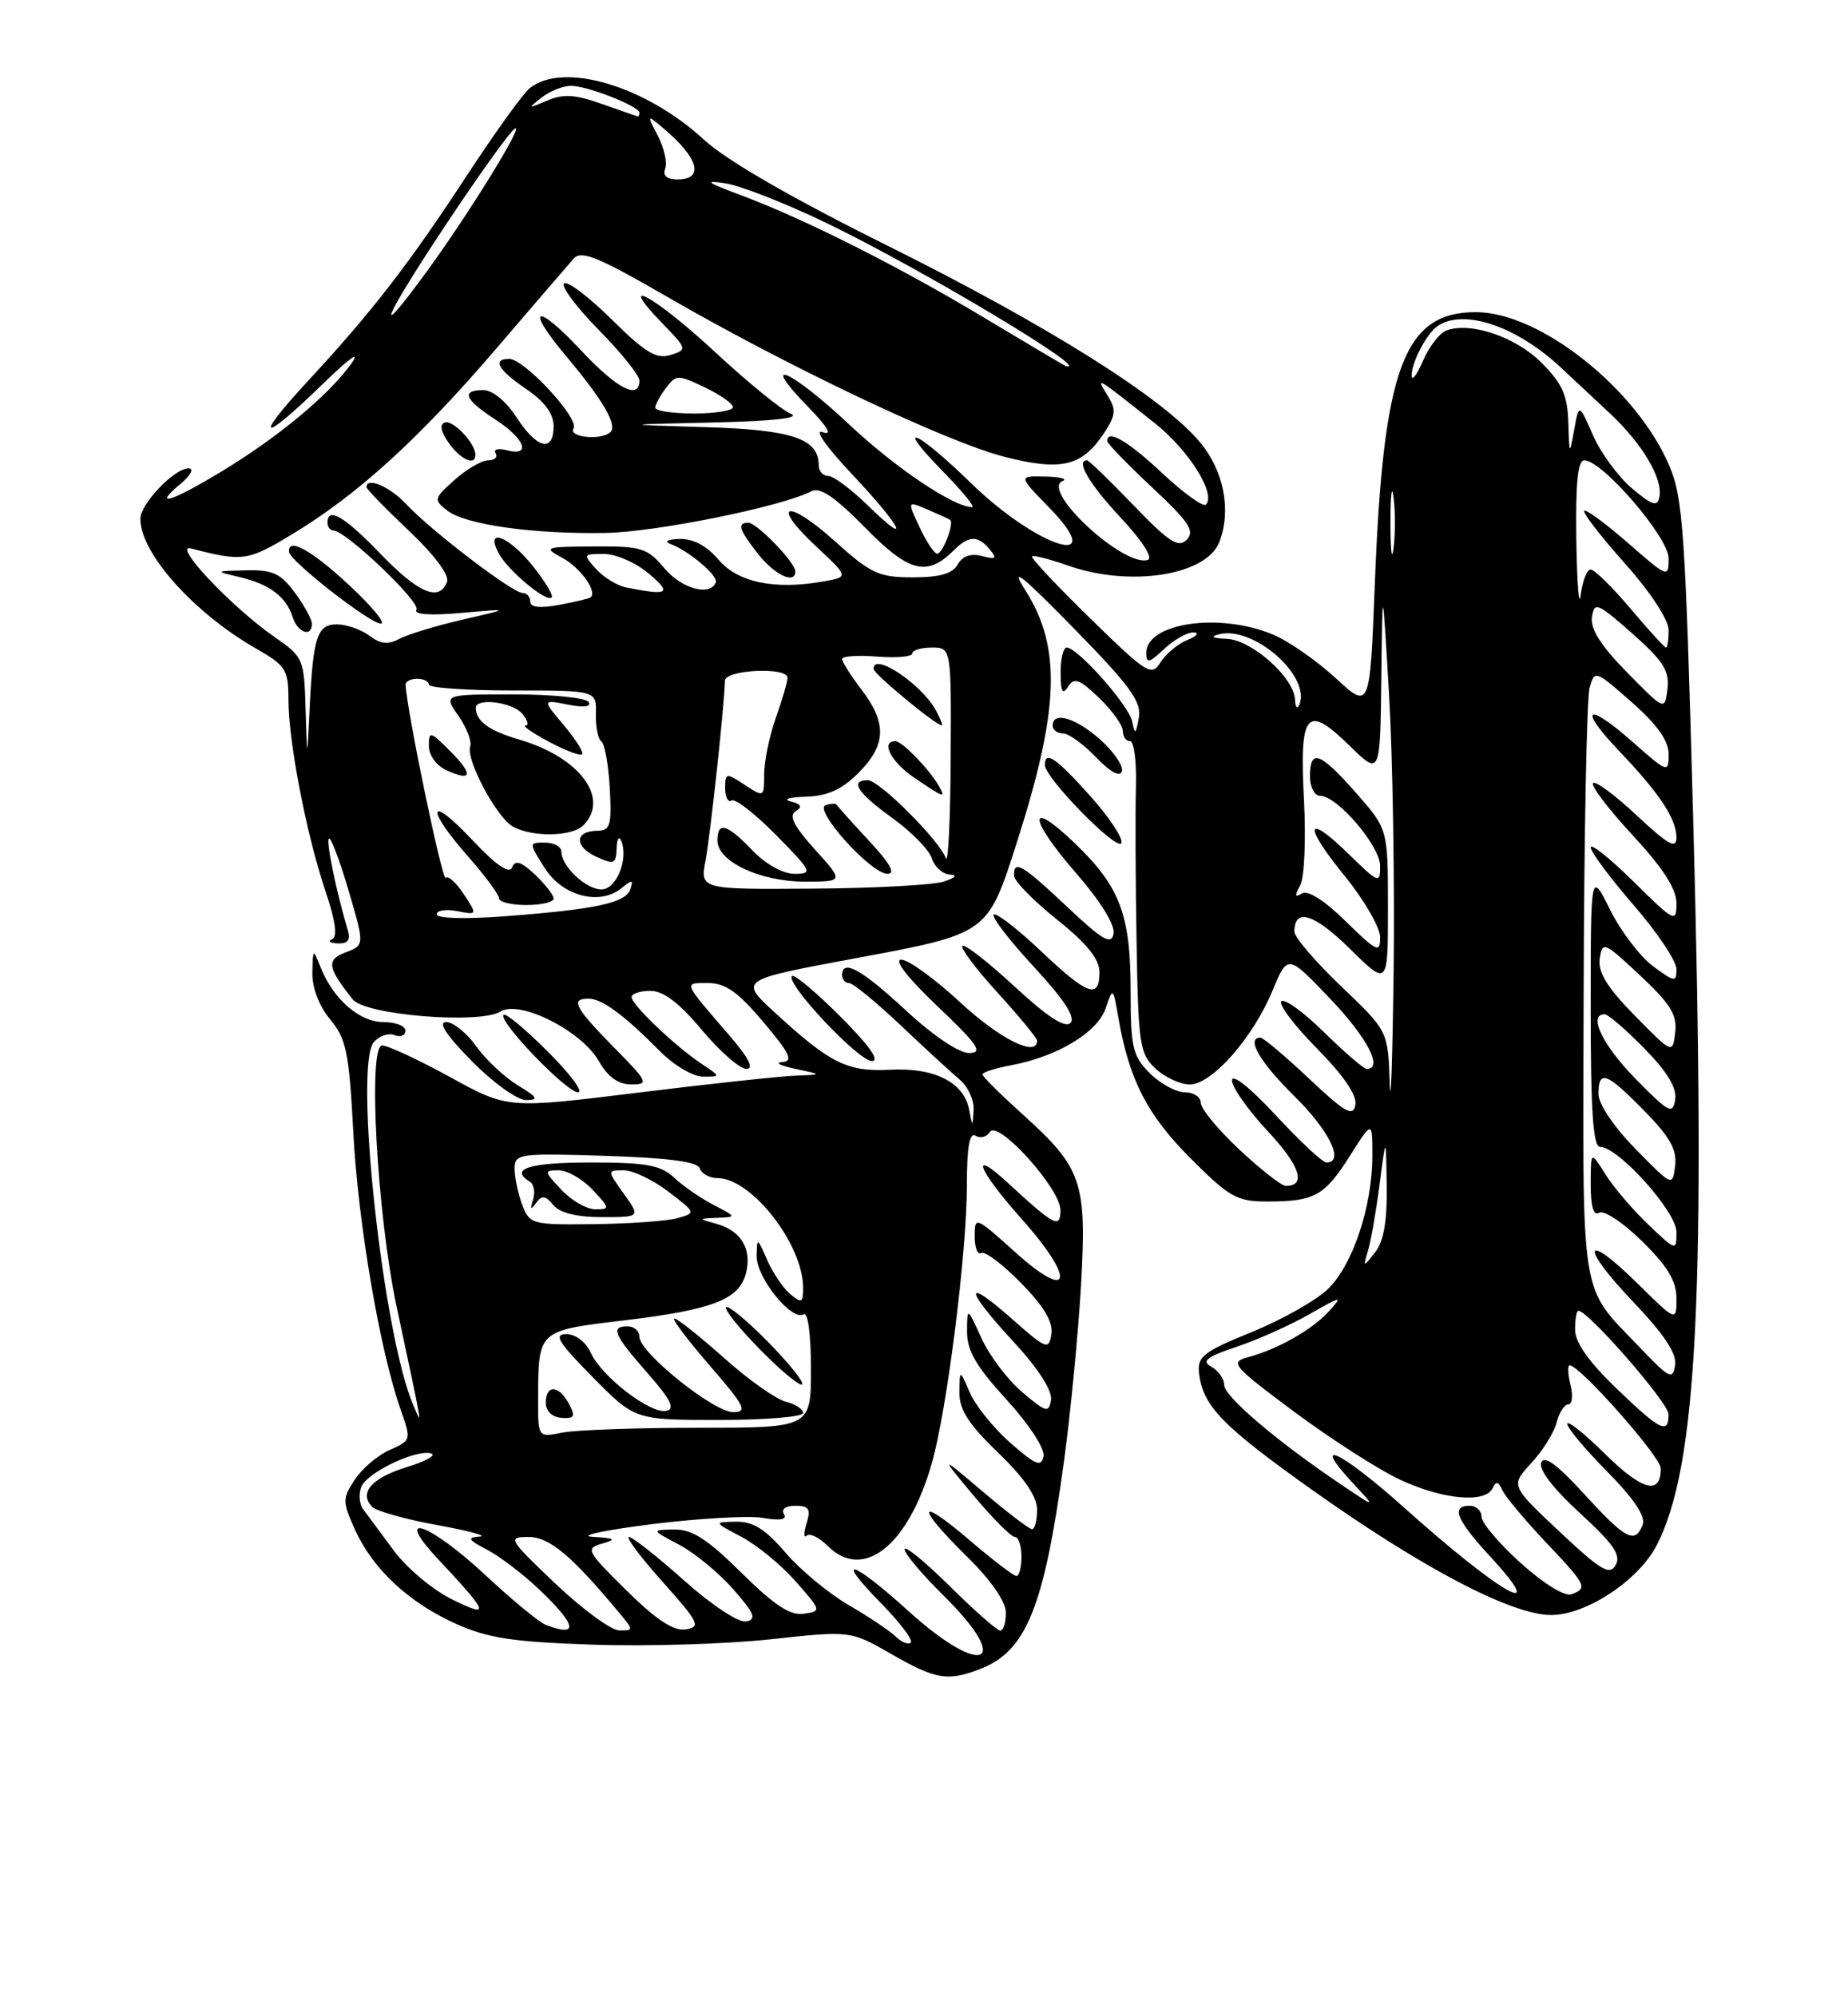 <?xml version="1.0" encoding="UTF-8" standalone="no"?>
<!DOCTYPE svg PUBLIC "-//W3C//DTD SVG 1.1//EN" "http://www.w3.org/Graphics/SVG/1.1/DTD/svg11.dtd" >
<svg xmlns="http://www.w3.org/2000/svg" xmlns:xlink="http://www.w3.org/1999/xlink" version="1.1" viewBox="0 0 237 256">
 <g >
 <path fill="currentColor"
d=" M 125.60 213.96 C 131.63 211.67 133.88 206.13 136.46 187.25 C 137.30 181.06 138.28 170.92 138.64 164.72 C 139.39 151.44 138.79 149.70 131.04 142.73 C 128.27 140.23 126.00 137.98 126.00 137.71 C 126.00 137.44 127.67 136.91 129.70 136.53 C 135.60 135.42 140.71 132.35 141.78 129.28 C 142.74 126.50 142.74 126.50 143.44 130.50 C 144.80 138.39 147.13 142.91 152.68 148.46 C 157.68 153.47 158.63 154.00 162.53 154.00 C 168.59 154.00 169.85 153.30 173.12 148.15 C 176.00 143.61 176.00 143.61 176.00 148.12 C 176.00 154.64 173.48 162.17 170.27 165.25 C 168.73 166.71 164.34 169.19 160.49 170.75 C 154.32 173.26 153.53 173.88 153.78 176.01 C 154.26 180.21 156.72 182.75 168.26 190.95 C 182.43 201.01 193.87 207.00 198.93 207.00 C 203.43 207.00 210.13 202.57 212.46 198.07 C 217.69 187.96 218.80 165.74 217.13 104.38 C 216.14 68.14 215.85 63.81 214.07 59.66 C 209.85 49.82 197.51 40.03 189.31 40.01 C 180.05 39.99 177.40 47.07 176.32 74.74 C 175.69 90.97 175.69 90.97 171.29 86.91 C 168.86 84.68 165.25 82.16 163.25 81.33 C 156.37 78.46 147.00 79.83 147.00 83.71 C 147.00 85.07 147.39 84.98 149.31 83.17 C 150.59 81.98 152.27 81.03 153.06 81.06 C 153.85 81.10 153.50 81.53 152.29 82.02 C 151.07 82.51 149.52 83.80 148.84 84.88 C 147.68 86.74 147.13 86.40 139.81 79.25 C 135.53 75.07 132.17 71.50 132.35 71.31 C 132.54 71.13 134.61 71.66 136.97 72.49 C 144.92 75.29 154.73 73.76 156.38 69.46 C 157.93 65.42 156.97 60.42 153.96 56.76 C 149.25 51.05 134.45 41.74 113.66 31.41 C 101.49 25.36 93.14 20.54 90.30 17.92 C 82.80 11.01 72.26 7.88 67.96 11.28 C 67.11 11.95 63.47 17.00 59.87 22.50 C 52.40 33.91 47.74 39.93 39.54 48.78 C 32.31 56.60 33.49 56.90 41.36 49.25 C 44.80 45.90 46.34 44.80 45.05 46.61 C 42.16 50.66 35.62 56.08 28.33 60.48 C 21.90 64.36 19.48 65.08 23.14 62.03 C 24.45 60.94 24.92 60.05 24.20 60.03 C 22.40 59.99 18.00 64.57 18.00 66.50 C 18.00 70.91 24.85 78.57 32.91 83.17 C 36.65 85.31 36.99 85.84 36.99 89.66 C 37.00 95.10 39.31 107.02 41.74 114.22 C 43.04 118.07 43.31 120.09 42.59 120.39 C 41.99 120.64 42.32 120.88 43.32 120.92 C 44.60 120.98 44.98 120.48 44.61 119.25 C 43.11 114.20 41.80 107.87 42.18 107.49 C 42.42 107.25 43.55 110.22 44.69 114.10 C 46.76 121.14 46.76 121.14 44.34 122.06 C 41.82 123.02 41.97 123.98 45.24 128.10 C 46.82 130.11 61.54 131.30 64.19 129.65 C 66.65 128.12 74.59 132.12 76.80 136.01 C 77.96 138.04 79.28 138.99 80.96 138.99 C 83.26 139.00 83.12 138.69 78.71 134.22 C 73.70 129.12 73.11 128.00 75.49 128.00 C 77.20 128.00 80.06 130.11 84.65 134.75 C 86.42 136.54 88.90 138.00 90.16 138.00 C 92.45 138.00 92.45 138.00 89.97 136.35 C 86.55 134.06 81.00 128.78 81.00 127.80 C 81.00 127.36 82.08 127.00 83.41 127.00 C 85.07 127.00 87.11 128.54 90.00 132.00 C 92.30 134.75 94.87 137.00 95.71 137.00 C 96.74 137.00 96.04 135.62 93.57 132.75 C 87.51 125.73 87.62 126.00 90.80 126.00 C 93.03 126.00 94.64 127.13 97.90 131.00 C 101.32 135.05 101.78 136.03 100.31 136.13 C 99.31 136.20 100.08 136.59 102.00 137.00 C 105.50 137.74 105.50 137.74 102.00 137.87 C 100.08 137.94 90.99 138.92 81.80 140.05 C 65.10 142.11 65.10 142.11 57.72 138.05 C 53.65 135.82 49.74 134.00 49.01 134.00 C 47.15 134.00 48.35 155.67 50.87 167.50 C 54.35 183.81 54.17 182.79 53.03 180.17 C 49.15 171.32 45.36 136.68 47.93 133.59 C 48.60 132.78 49.79 132.37 50.57 132.67 C 51.36 132.97 52.00 132.72 52.00 132.11 C 52.00 131.50 50.73 131.00 49.17 131.00 C 46.11 131.00 42.75 128.07 41.12 124.00 C 40.14 121.54 40.13 121.55 40.06 124.67 C 40.02 126.61 40.92 128.95 42.35 130.67 C 44.42 133.16 44.77 134.89 45.31 145.13 C 45.91 156.72 48.71 173.08 51.37 180.64 C 52.76 184.58 52.75 184.62 49.97 185.85 C 48.43 186.53 46.41 188.25 45.49 189.66 C 43.91 192.07 43.91 192.47 45.51 196.03 C 47.80 201.11 52.42 205.41 58.50 208.14 C 62.58 209.97 65.81 210.46 76.06 210.80 C 82.97 211.04 93.23 210.72 98.85 210.11 C 109.07 209.00 109.07 209.00 114.29 211.99 C 119.98 215.26 121.50 215.52 125.60 213.96 Z  M 66.39 139.10 C 64.68 138.05 62.28 135.80 61.07 134.10 C 59.86 132.39 58.12 131.00 57.22 131.00 C 56.13 131.00 57.24 132.69 60.50 136.00 C 63.22 138.76 66.34 141.00 67.46 141.00 C 69.14 140.99 68.95 140.65 66.39 139.10 Z  M 70.27 134.80 C 67.41 131.94 64.86 129.81 64.59 130.08 C 63.83 130.84 72.64 140.00 74.13 140.00 C 74.87 140.00 73.14 137.66 70.27 134.80 Z  M 116.50 206.49 C 109.25 199.92 106.85 199.23 112.98 205.48 C 115.40 207.94 117.12 210.21 116.81 210.53 C 116.49 210.84 115.62 210.50 114.87 209.76 C 114.12 209.03 111.40 207.21 108.83 205.72 C 106.27 204.23 102.62 201.21 100.74 199.01 C 98.16 196.00 96.59 195.01 94.40 195.04 C 91.50 195.09 91.50 195.09 95.10 196.99 C 97.08 198.04 100.21 200.60 102.05 202.70 C 105.36 206.46 105.37 206.50 103.06 206.84 C 101.33 207.09 99.28 205.73 95.09 201.59 C 90.72 197.27 88.77 196.01 86.47 196.04 C 83.50 196.09 83.50 196.09 87.10 197.99 C 89.08 199.04 92.20 201.60 94.04 203.70 C 96.78 206.82 97.07 207.55 95.68 207.82 C 94.72 208.01 91.29 205.74 87.74 202.58 C 84.31 199.52 81.13 197.01 80.67 197.00 C 80.21 197.00 82.15 199.59 84.98 202.75 C 89.66 208.00 89.92 208.53 87.93 208.84 C 86.37 209.08 84.18 207.63 80.33 203.84 C 75.21 198.78 75.05 198.47 77.21 197.85 C 79.12 197.31 78.92 197.16 76.00 196.98 C 74.08 196.86 77.45 196.13 83.50 195.37 C 89.55 194.61 96.01 194.24 97.85 194.55 C 100.08 194.94 100.98 194.77 100.54 194.06 C 100.15 193.44 100.76 193.00 102.01 193.00 C 103.75 193.00 104.01 193.41 103.44 195.25 C 103.06 196.49 103.07 197.20 103.46 196.83 C 103.85 196.47 105.06 197.06 106.14 198.14 C 110.70 202.70 116.48 198.13 119.50 187.56 C 121.45 180.75 124.00 160.54 124.00 151.89 C 124.00 147.00 124.34 145.09 125.11 145.57 C 125.72 145.95 126.55 145.73 126.95 145.09 C 127.96 143.45 136.00 152.35 136.00 155.10 C 136.00 157.53 135.25 157.14 129.25 151.61 C 124.26 147.00 125.39 149.92 131.07 156.29 C 137.97 164.03 137.40 166.97 130.25 160.54 C 125.09 155.90 125.00 155.86 125.00 158.47 C 125.00 159.92 125.38 160.89 125.83 160.60 C 126.29 160.32 128.58 162.04 130.92 164.42 C 133.87 167.43 135.07 169.43 134.84 170.98 C 134.52 173.08 134.22 172.97 129.75 169.02 C 123.52 163.53 123.68 165.16 130.04 172.04 C 133.12 175.37 134.96 178.23 134.79 179.40 C 134.53 181.14 134.19 181.05 131.11 178.45 C 129.24 176.87 126.89 173.76 125.88 171.54 C 124.04 167.50 124.04 167.50 124.02 170.67 C 124.01 173.10 125.18 175.13 129.08 179.39 C 131.98 182.57 134.02 185.68 133.83 186.66 C 133.55 188.08 132.82 187.78 129.60 184.96 C 127.46 183.08 125.12 180.18 124.39 178.52 C 123.08 175.50 123.08 175.50 123.04 178.43 C 123.01 180.67 124.19 182.51 128.00 186.19 C 131.38 189.44 133.00 191.82 133.00 193.50 C 133.00 194.88 132.71 196.00 132.36 196.00 C 132.00 196.00 129.20 193.86 126.12 191.25 C 120.52 186.50 120.52 186.50 124.91 191.75 C 127.33 194.64 129.69 197.00 130.16 197.00 C 130.62 197.00 131.00 198.12 131.00 199.50 C 131.00 200.88 130.71 202.00 130.36 202.00 C 130.00 202.00 127.30 199.94 124.36 197.42 C 117.60 191.65 117.38 192.98 124.00 199.50 C 127.11 202.56 129.00 205.29 129.00 206.71 C 129.00 207.97 128.68 209.00 128.28 209.00 C 127.88 209.00 124.96 206.43 121.78 203.28 C 118.60 200.14 116.00 198.02 116.00 198.57 C 116.00 199.12 118.25 201.79 121.00 204.50 C 130.01 213.38 126.04 215.13 116.50 206.49 Z  M 70.00 208.27 C 69.17 207.96 65.67 205.07 62.21 201.85 C 55.05 195.18 50.31 193.55 56.10 199.75 C 62.75 206.85 62.95 207.44 57.94 204.98 C 55.50 203.78 52.15 200.97 50.50 198.74 C 48.85 196.50 47.09 194.14 46.59 193.47 C 46.09 192.81 45.97 191.52 46.33 190.59 C 47.04 188.73 53.52 185.66 55.34 186.31 C 55.98 186.53 54.54 187.32 52.15 188.05 C 47.66 189.42 45.97 191.37 47.74 193.14 C 48.30 193.70 52.07 194.75 56.12 195.48 C 60.18 196.22 62.60 196.88 61.50 196.95 C 59.85 197.06 60.03 197.36 62.50 198.65 C 64.15 199.52 67.19 201.84 69.25 203.82 C 73.98 208.34 74.24 209.88 70.00 208.27 Z  M 71.22 202.97 C 65.19 197.24 65.06 197.00 67.77 197.00 C 70.47 197.00 73.28 199.35 79.44 206.75 C 81.27 208.95 81.27 209.00 79.40 208.97 C 78.36 208.95 74.68 206.25 71.22 202.97 Z  M 195.05 200.36 C 192.27 197.86 190.00 195.18 190.00 194.41 C 190.00 193.63 189.32 193.00 188.50 193.00 C 186.04 193.00 186.76 194.79 191.13 199.52 C 198.96 208.02 192.41 204.28 180.00 193.17 C 171.92 185.95 167.89 184.06 173.57 190.17 C 176.50 193.31 176.50 193.31 171.97 190.26 C 163.76 184.73 157.00 178.98 157.00 177.53 C 157.00 176.74 156.26 175.68 155.35 175.18 C 154.04 174.45 154.71 173.92 158.60 172.62 C 161.30 171.72 165.51 169.83 167.96 168.43 C 172.07 166.08 172.27 166.05 170.46 168.04 C 168.30 170.43 163.88 172.94 160.01 173.97 C 157.68 174.60 158.09 175.08 166.00 180.97 C 170.68 184.44 176.75 188.34 179.50 189.63 C 184.96 192.20 190.50 192.72 191.42 190.75 C 191.86 189.81 192.16 189.87 192.66 190.98 C 193.02 191.79 195.50 194.76 198.16 197.58 C 203.49 203.21 203.65 203.54 201.55 204.34 C 200.70 204.67 198.02 203.03 195.05 200.36 Z  M 200.01 196.32 C 193.72 190.41 193.72 190.41 196.38 187.53 C 197.85 185.95 199.31 183.61 199.63 182.33 C 199.95 181.05 200.63 180.00 201.13 180.00 C 201.63 180.00 201.76 178.88 201.41 177.50 C 201.07 176.12 201.02 175.00 201.31 175.00 C 202.62 175.00 212.96 186.69 212.98 188.19 C 213.02 191.68 210.66 191.09 205.90 186.41 C 203.21 183.75 201.00 181.99 201.00 182.51 C 201.00 183.02 203.31 185.78 206.14 188.64 C 209.55 192.09 211.07 194.37 210.67 195.42 C 209.70 197.95 208.50 197.33 203.20 191.53 C 199.70 187.70 198.03 186.48 197.65 187.47 C 197.31 188.34 199.23 190.84 202.61 193.93 C 206.91 197.86 207.92 199.32 207.21 200.59 C 206.44 201.97 205.32 201.31 200.01 196.32 Z  M 69.01 179.38 C 69.04 170.46 68.93 170.57 79.93 169.25 C 91.42 167.88 94.82 166.57 95.67 163.17 C 96.45 160.09 95.05 157.75 91.91 156.87 C 89.50 156.20 89.50 156.20 92.00 156.09 C 94.48 155.99 94.47 155.97 91.50 154.43 C 89.85 153.57 87.57 152.00 86.44 150.93 C 84.72 149.33 82.89 149.00 75.69 149.00 C 67.85 149.00 65.28 149.82 67.96 151.47 C 68.48 151.80 68.66 152.84 68.36 153.78 C 67.96 155.04 68.06 155.15 68.74 154.20 C 69.49 153.16 69.93 153.21 70.96 154.45 C 71.80 155.47 73.95 156.00 77.19 156.00 C 82.14 156.00 82.14 156.00 80.00 153.00 C 77.86 150.00 77.86 150.00 80.00 150.00 C 81.17 150.00 83.74 151.23 85.71 152.73 C 89.26 155.44 89.27 155.46 86.90 156.13 C 85.58 156.50 80.78 156.85 76.23 156.90 C 68.22 157.00 67.92 156.92 66.98 154.43 C 66.44 153.02 66.00 150.95 66.00 149.83 C 66.00 147.87 66.46 147.80 77.67 148.15 C 85.78 148.41 89.47 148.90 89.75 149.76 C 89.98 150.44 90.99 151.00 92.01 151.00 C 96.37 151.00 103.00 159.49 103.00 165.09 C 103.00 166.98 102.80 167.08 101.35 165.87 C 100.44 165.12 99.11 163.15 98.39 161.50 C 97.11 158.58 97.08 158.57 97.04 161.01 C 97.00 163.76 101.55 169.39 103.06 168.46 C 103.61 168.12 104.00 170.98 104.00 175.44 C 104.00 183.00 104.00 183.00 89.62 183.00 C 81.72 183.00 73.84 183.28 72.12 183.62 C 69.00 184.25 69.00 184.25 69.01 179.38 Z  M 72.97 179.94 C 71.67 177.51 70.00 177.42 70.00 179.79 C 70.00 180.86 70.80 181.63 72.00 181.73 C 73.68 181.85 73.84 181.57 72.97 179.94 Z  M 103.00 181.11 C 103.00 180.62 101.99 179.96 100.75 179.65 C 99.51 179.34 95.95 176.82 92.84 174.04 C 89.73 171.27 86.87 169.00 86.49 169.00 C 86.11 169.00 88.14 171.70 91.00 175.00 C 95.53 180.23 95.92 181.00 94.03 181.00 C 91.53 181.00 82.00 173.35 82.00 171.34 C 82.00 170.60 81.33 170.00 80.50 170.00 C 78.25 170.00 78.70 171.06 83.05 176.00 C 86.02 179.38 86.62 180.58 85.46 180.83 C 83.43 181.27 77.17 176.46 75.77 173.40 C 75.13 172.00 73.82 171.00 72.62 171.00 C 70.96 171.00 71.60 172.05 76.00 176.50 C 81.43 182.00 81.43 182.00 92.22 182.00 C 98.15 182.00 103.00 181.60 103.00 181.11 Z  M 98.50 172.00 C 95.82 169.28 93.40 167.27 93.12 167.55 C 92.85 167.82 94.82 170.28 97.50 173.00 C 100.18 175.72 102.60 177.73 102.88 177.45 C 103.15 177.18 101.18 174.72 98.50 172.00 Z  M 207.25 177.91 C 203.74 174.53 202.00 172.05 202.00 170.43 C 202.00 169.09 202.19 168.00 202.42 168.00 C 203.68 168.00 213.96 179.78 213.98 181.25 C 214.01 183.92 212.95 183.39 207.25 177.91 Z  M 210.40 172.81 C 202.47 164.49 202.99 167.73 203.10 127.03 C 203.15 106.94 203.50 89.45 203.86 88.16 C 204.50 85.86 204.59 85.88 209.26 90.00 C 212.54 92.88 214.00 94.94 214.00 96.67 C 214.00 99.11 213.88 99.07 209.35 95.07 C 203.45 89.88 202.33 90.68 207.66 96.27 C 212.83 101.68 215.00 104.96 215.00 107.36 C 215.00 108.87 213.94 108.28 209.93 104.54 C 207.15 101.93 204.61 100.05 204.30 100.37 C 203.98 100.68 206.26 103.68 209.36 107.03 C 213.27 111.25 215.00 113.93 215.00 115.77 C 215.00 118.32 214.76 118.19 209.50 113.00 C 206.47 110.01 204.00 108.04 204.00 108.61 C 204.00 109.18 206.47 112.51 209.50 116.00 C 212.53 119.49 215.00 123.19 215.00 124.21 C 215.00 125.93 214.79 125.90 211.99 123.84 C 210.34 122.61 207.86 119.36 206.49 116.61 C 204.00 111.61 204.00 111.61 204.00 129.30 C 204.00 142.50 204.31 147.00 205.21 147.00 C 207.54 147.00 215.00 155.31 215.00 157.90 C 215.00 160.38 214.98 160.37 211.38 156.95 C 209.39 155.05 206.91 152.15 205.88 150.50 C 204.01 147.50 204.01 147.50 204.00 151.81 C 204.00 154.67 204.37 155.89 205.09 155.44 C 205.69 155.07 208.17 156.71 210.59 159.09 C 213.86 162.30 215.00 164.19 215.00 166.42 C 215.00 169.42 215.00 169.42 210.02 164.52 C 203.03 157.63 202.55 159.63 209.46 166.87 C 213.43 171.04 215.06 173.49 214.83 174.98 C 214.53 176.90 214.09 176.68 210.40 172.81 Z  M 175.45 160.28 C 175.82 159.06 176.48 155.24 176.93 151.78 C 177.75 145.50 177.75 145.50 177.84 152.00 C 177.91 156.51 177.46 159.11 176.36 160.50 C 174.82 162.47 174.80 162.47 175.45 160.28 Z  M 72.00 152.50 C 69.76 150.12 69.74 150.00 71.65 150.00 C 72.75 150.00 74.71 151.12 76.00 152.50 C 78.24 154.88 78.26 155.00 76.35 155.00 C 75.25 155.00 73.29 153.88 72.00 152.50 Z  M 158.96 147.36 C 156.23 144.81 154.00 142.11 154.00 141.36 C 154.00 140.61 153.08 140.00 151.95 140.00 C 150.83 140.00 148.80 138.90 147.45 137.55 C 145.25 135.34 145.00 134.26 145.00 127.01 C 145.00 117.26 143.64 113.65 137.87 108.11 C 131.73 102.21 131.83 104.81 138.01 111.92 C 141.15 115.53 143.03 118.57 142.81 119.68 C 142.52 121.16 141.42 120.53 136.88 116.25 C 131.10 110.80 129.97 110.14 130.05 112.25 C 130.07 112.94 132.55 115.46 135.55 117.86 C 139.41 120.95 141.00 122.92 141.00 124.61 C 141.00 128.13 139.49 127.58 133.43 121.84 C 130.43 119.01 127.73 116.93 127.44 117.23 C 127.14 117.53 129.46 120.54 132.60 123.93 C 136.48 128.13 137.98 130.42 137.28 131.12 C 136.59 131.81 134.29 130.31 130.10 126.43 C 126.71 123.30 123.71 120.96 123.43 121.24 C 123.15 121.52 125.19 124.23 127.96 127.26 C 130.73 130.30 133.00 133.05 133.00 133.39 C 133.00 135.56 128.23 133.18 123.17 128.50 C 119.91 125.47 116.49 123.00 115.59 123.00 C 114.58 123.00 116.38 125.31 120.22 128.97 C 125.42 133.90 126.12 134.94 124.31 134.97 C 123.00 134.99 119.70 132.77 116.17 129.50 C 110.47 124.22 108.00 122.86 108.00 125.00 C 108.00 125.55 108.40 126.00 108.89 126.00 C 109.38 126.00 112.35 128.43 115.49 131.40 C 118.63 134.37 122.05 137.52 123.10 138.40 C 124.14 139.28 124.94 141.01 124.86 142.25 C 124.73 144.50 124.73 144.50 124.29 142.23 C 123.62 138.72 119.84 136.81 114.17 137.11 C 108.65 137.40 106.46 136.31 99.25 129.67 C 94.84 125.59 94.84 125.59 109.63 122.84 C 126.74 119.66 126.64 119.74 130.40 108.00 C 135.87 90.94 136.15 82.97 131.51 75.68 C 129.47 72.47 130.91 73.59 137.68 80.50 C 144.96 87.93 146.42 89.94 146.05 92.00 C 145.66 94.14 145.54 94.22 145.21 92.50 C 144.80 90.44 138.22 83.00 136.80 83.00 C 136.36 83.00 136.01 84.46 136.02 86.25 C 136.03 88.66 136.27 89.12 136.97 88.02 C 137.75 86.78 138.41 87.02 140.95 89.45 C 142.63 91.06 144.00 92.96 144.00 93.69 C 144.00 94.41 144.42 95.00 144.92 95.00 C 145.43 95.00 145.77 97.59 145.68 100.75 C 145.59 103.91 145.62 112.89 145.76 120.71 C 145.98 133.88 146.16 135.07 148.19 136.96 C 149.39 138.08 151.37 139.00 152.58 139.00 C 155.42 139.00 160.68 133.04 163.20 126.96 C 165.14 122.30 165.14 122.30 170.57 127.99 C 175.35 132.99 177.44 137.00 175.28 137.00 C 174.89 137.00 172.43 134.89 169.81 132.31 C 167.19 129.73 164.72 127.94 164.33 128.34 C 163.94 128.73 166.00 131.46 168.91 134.40 C 172.35 137.89 174.06 140.41 173.82 141.63 C 173.51 143.18 172.51 142.61 167.88 138.25 C 164.81 135.36 162.01 133.00 161.65 133.00 C 159.75 133.00 161.56 136.13 166.00 140.50 C 170.50 144.93 172.47 149.00 170.11 149.00 C 169.62 149.00 166.69 146.27 163.61 142.94 C 160.32 139.40 158.00 137.55 158.00 138.49 C 158.00 139.37 160.07 142.29 162.59 144.99 C 166.73 149.42 167.58 152.00 164.90 152.00 C 164.36 152.00 161.68 149.91 158.96 147.36 Z  M 107.78 130.30 C 104.64 127.16 101.85 124.82 101.57 125.10 C 100.68 125.99 110.09 136.00 111.82 136.00 C 112.89 136.00 111.47 133.99 107.78 130.30 Z  M 139.85 102.06 C 135.45 97.14 134.00 96.15 134.00 98.04 C 134.00 99.72 143.40 109.29 143.82 108.04 C 144.03 107.42 142.24 104.73 139.85 102.06 Z  M 141.13 94.82 C 137.97 92.00 135.00 91.12 135.00 93.00 C 135.00 93.55 135.59 94.00 136.31 94.00 C 137.04 94.00 138.94 95.37 140.55 97.05 C 142.36 98.95 143.62 99.63 143.88 98.87 C 144.10 98.20 142.86 96.37 141.13 94.82 Z  M 209.75 147.27 C 206.97 144.43 205.00 141.51 205.00 140.22 C 205.00 137.05 206.02 137.43 210.87 142.37 C 214.16 145.72 215.08 147.36 214.83 149.42 C 214.50 152.10 214.49 152.09 209.75 147.27 Z  M 178.23 138.82 C 178.00 132.14 178.00 132.14 172.00 126.42 C 168.70 123.27 166.00 120.12 166.00 119.41 C 166.00 116.32 168.54 117.10 173.10 121.59 C 178.00 126.42 178.00 126.42 178.00 116.35 C 178.00 106.28 178.00 106.28 173.92 101.64 C 169.28 96.38 168.00 95.91 168.00 99.50 C 168.00 100.89 168.58 102.00 169.30 102.00 C 171.50 102.00 177.00 108.43 177.00 111.00 C 177.00 113.29 176.81 113.22 173.02 109.52 C 167.40 104.03 167.07 105.68 172.47 112.30 C 174.96 115.36 177.00 118.89 177.00 120.14 C 177.00 122.20 176.58 122.00 172.59 118.09 C 169.86 115.41 167.72 114.05 166.97 114.52 C 166.06 115.08 166.00 114.82 166.73 113.52 C 167.28 112.54 167.50 107.71 167.23 102.52 C 166.64 91.23 167.54 90.17 173.09 95.59 C 177.00 99.41 177.00 99.41 177.15 86.95 C 177.29 74.50 177.29 74.50 178.14 89.00 C 178.61 96.97 178.87 112.95 178.73 124.50 C 178.58 136.05 178.35 142.49 178.23 138.82 Z  M 209.75 138.27 C 205.51 133.95 203.62 130.00 205.79 130.00 C 206.23 130.00 208.52 131.97 210.88 134.38 C 213.82 137.37 215.07 139.44 214.84 140.93 C 214.53 142.89 214.03 142.63 209.75 138.27 Z  M 209.66 130.18 C 206.11 126.56 204.92 124.63 205.16 122.88 C 205.49 120.60 205.70 120.69 210.34 125.03 C 214.24 128.68 215.11 130.09 214.84 132.33 C 214.50 135.10 214.50 135.10 209.66 130.18 Z  M 56.00 117.19 C 56.00 116.69 57.18 116.50 58.61 116.78 C 61.23 117.28 61.23 117.28 59.48 114.61 C 58.52 113.14 57.47 112.19 57.16 112.51 C 56.71 112.96 52.12 90.83 52.02 87.75 C 52.01 87.34 52.67 87.00 53.50 87.00 C 54.33 87.00 55.00 87.34 55.00 87.75 C 55.00 88.16 59.84 88.50 65.75 88.50 C 76.50 88.50 76.50 88.50 76.42 91.50 C 76.38 93.15 76.69 94.74 77.12 95.03 C 77.55 95.32 78.03 98.01 78.20 101.00 C 78.46 105.80 78.27 106.46 76.59 106.48 C 73.69 106.51 73.62 108.51 76.47 109.81 C 78.76 110.85 79.01 110.74 79.08 108.73 C 79.12 107.50 79.39 107.08 79.68 107.79 C 80.62 110.15 79.04 114.00 77.14 114.00 C 75.14 114.00 72.00 111.04 72.00 109.17 C 72.00 108.53 71.06 108.00 69.90 108.00 C 67.80 108.00 67.80 108.00 69.85 111.25 C 72.14 114.88 76.94 116.12 79.73 113.82 C 81.07 112.71 81.25 112.74 80.84 113.97 C 80.26 115.73 76.46 116.55 64.75 117.44 C 59.65 117.83 56.00 117.72 56.00 117.19 Z  M 71.00 115.17 C 71.00 114.72 69.92 113.34 68.61 112.10 C 66.82 110.42 66.08 110.19 65.67 111.18 C 65.30 112.06 63.62 110.90 60.56 107.65 C 54.95 101.69 54.47 103.46 60.00 109.74 C 62.20 112.24 64.00 114.67 64.00 115.14 C 64.00 115.61 65.58 116.00 67.50 116.00 C 69.42 116.00 71.00 115.63 71.00 115.17 Z  M 74.80 105.80 C 78.27 102.33 74.35 97.06 66.61 94.80 C 62.72 93.66 61.05 92.45 61.02 90.75 C 60.99 89.38 65.73 89.98 67.00 91.50 C 67.68 92.33 67.86 93.00 67.39 93.00 C 66.92 93.00 68.26 93.93 70.37 95.06 C 72.49 96.19 74.41 96.92 74.65 96.68 C 74.89 96.45 73.83 94.77 72.31 92.95 C 69.53 89.66 69.53 89.66 72.82 90.31 C 74.87 90.72 75.87 90.60 75.49 89.98 C 75.16 89.44 70.83 89.00 65.87 89.00 C 56.86 89.00 56.86 89.00 58.79 91.75 C 59.85 93.26 60.53 95.03 60.30 95.68 C 59.72 97.33 63.63 104.68 65.74 105.92 C 68.16 107.32 73.34 107.26 74.80 105.80 Z  M 57.70 96.24 C 55.17 93.71 55.00 93.67 55.00 95.62 C 55.00 96.80 55.97 98.14 57.25 98.72 C 60.57 100.24 60.75 99.29 57.70 96.24 Z  M 90.49 110.25 C 91.12 106.88 92.90 90.39 92.97 87.25 C 93.00 85.83 101.00 85.45 101.00 86.87 C 101.00 87.36 100.33 89.66 99.50 92.00 C 98.67 94.34 98.00 97.60 98.00 99.24 C 98.00 102.20 97.97 102.21 95.50 100.59 C 93.11 99.03 93.00 99.04 93.00 101.04 C 93.00 102.18 93.37 102.89 93.83 102.60 C 94.29 102.32 96.86 104.32 99.54 107.04 C 104.15 111.72 104.28 112.00 101.90 112.00 C 100.40 112.00 98.21 110.78 96.50 109.00 C 93.22 105.58 92.00 105.24 92.01 107.75 C 92.02 110.43 97.49 113.00 103.20 113.00 C 108.23 113.00 108.23 113.00 104.51 108.88 C 101.81 105.89 101.13 104.54 102.04 103.98 C 102.94 103.42 102.77 103.07 101.40 102.72 C 100.35 102.45 101.22 102.18 103.33 102.12 C 106.13 102.03 107.94 101.22 110.08 99.08 C 113.66 95.50 113.77 92.70 110.50 88.41 C 109.12 86.61 108.00 84.83 108.00 84.47 C 108.00 84.10 110.03 83.96 112.50 84.16 C 114.97 84.35 117.00 84.17 117.00 83.76 C 117.00 83.34 118.12 83.00 119.50 83.00 C 122.00 83.00 122.00 83.00 121.92 97.25 C 121.88 105.09 121.60 110.83 121.30 110.00 C 120.48 107.71 112.76 100.00 111.29 100.00 C 108.91 100.00 109.97 101.64 114.44 104.85 C 116.88 106.60 119.16 108.93 119.51 110.02 C 119.85 111.11 120.89 112.04 121.82 112.10 C 122.85 112.16 122.54 112.51 121.00 113.00 C 119.62 113.44 112.04 113.85 104.14 113.90 C 89.78 114.00 89.78 114.00 90.49 110.25 Z  M 111.45 107.77 C 109.28 105.44 107.42 103.36 107.31 103.16 C 107.21 102.96 106.57 102.98 105.89 103.20 C 104.26 103.75 111.69 112.00 113.82 112.00 C 114.90 112.00 114.13 110.64 111.45 107.77 Z  M 120.41 100.75 C 119.20 98.61 115.69 95.00 114.83 95.00 C 112.89 95.00 114.27 97.67 117.26 99.69 C 121.12 102.30 121.33 102.37 120.41 100.75 Z  M 120.04 91.08 C 118.22 87.68 111.92 83.49 112.04 85.75 C 112.07 86.39 119.98 92.94 120.79 92.98 C 120.94 92.99 120.61 92.13 120.04 91.08 Z  M 39.19 90.89 C 39.01 84.45 38.90 84.20 35.23 81.66 C 29.74 77.86 21.99 69.65 24.50 70.30 C 31.13 72.01 31.74 71.93 37.44 68.49 C 45.80 63.46 53.67 56.31 63.61 44.72 C 68.43 39.10 72.91 33.89 73.57 33.15 C 74.55 32.04 76.70 32.92 85.63 38.08 C 101.31 47.13 121.49 56.69 128.89 58.57 C 136.17 60.41 138.79 59.77 141.63 55.45 C 143.11 53.18 143.17 52.50 142.02 50.65 C 140.49 48.19 140.46 48.18 148.11 54.25 C 152.47 57.71 156.00 63.33 154.65 64.68 C 154.31 65.02 151.79 63.21 149.06 60.65 C 144.62 56.50 142.00 54.97 142.00 56.54 C 142.00 56.84 144.59 59.51 147.75 62.47 C 152.50 66.91 153.27 68.07 152.20 69.17 C 151.12 70.27 149.94 69.51 145.36 64.75 C 142.32 61.59 139.64 59.00 139.42 59.00 C 137.91 59.00 139.67 62.01 143.71 66.33 C 146.47 69.28 147.92 71.53 147.21 71.76 C 144.16 72.78 133.39 62.82 136.28 61.65 C 136.95 61.38 135.95 61.12 134.05 61.08 C 130.59 61.00 130.59 61.00 134.48 64.98 C 142.50 73.19 133.09 70.27 124.47 61.87 C 117.45 55.03 114.48 53.85 121.00 60.50 C 123.43 62.98 125.08 65.00 124.67 65.00 C 122.31 65.00 114.84 59.98 108.91 54.41 C 101.44 47.40 97.19 45.53 103.55 52.06 C 106.16 54.74 106.82 55.87 105.50 55.39 C 104.35 54.97 105.95 57.26 109.25 60.76 C 115.67 67.56 117.11 70.47 111.21 64.70 C 109.12 62.67 106.87 61.00 106.21 61.00 C 105.54 61.00 105.00 60.39 105.00 59.65 C 105.00 56.22 101.61 55.08 90.46 54.75 C 79.50 54.42 79.50 54.42 91.50 54.15 C 99.28 53.97 102.76 53.58 101.41 53.03 C 100.26 52.56 95.87 48.99 91.67 45.09 C 83.93 37.92 78.83 35.13 84.90 41.40 C 88.14 44.74 88.16 44.81 85.99 45.50 C 84.19 46.07 82.75 45.20 78.41 40.91 C 75.46 38.00 72.73 35.94 72.33 36.33 C 71.94 36.73 73.95 39.41 76.81 42.31 C 79.66 45.20 82.00 48.11 82.00 48.78 C 82.00 51.31 79.11 49.83 74.54 44.93 C 68.66 38.65 67.23 39.27 72.68 45.74 C 77.31 51.25 79.19 54.47 78.30 55.37 C 77.17 56.49 72.84 56.07 73.56 54.91 C 74.33 53.65 67.24 46.00 65.30 46.00 C 63.07 46.00 63.87 47.41 67.51 49.88 C 69.85 51.47 71.00 53.04 71.00 54.63 C 71.00 58.04 68.86 57.53 66.24 53.49 C 64.91 51.43 63.17 50.00 61.99 50.00 C 59.08 50.00 59.57 51.20 63.51 53.76 C 67.32 56.23 68.19 58.55 65.00 57.71 C 63.90 57.42 63.25 57.59 63.56 58.09 C 63.87 58.59 63.44 59.00 62.61 59.00 C 61.79 59.00 59.85 60.13 58.31 61.50 C 55.62 63.90 55.58 64.06 57.36 65.44 C 59.69 67.25 68.32 68.47 77.62 68.31 C 84.10 68.21 100.30 64.93 104.04 62.97 C 105.15 62.38 107.04 63.66 110.96 67.64 C 116.61 73.39 118.89 73.96 122.36 70.50 C 124.23 68.63 125.43 68.60 126.93 70.42 C 127.91 71.59 127.73 71.74 125.93 71.27 C 124.49 70.90 123.43 71.27 122.82 72.35 C 122.16 73.53 120.52 74.00 117.06 74.00 C 112.71 74.00 111.69 73.53 107.07 69.37 C 100.91 63.83 98.69 64.46 104.68 70.05 C 108.85 73.94 108.85 73.94 105.68 74.51 C 99.40 75.64 94.65 74.67 92.16 71.75 C 90.64 69.96 88.90 69.03 87.16 69.08 C 85.58 69.13 85.11 69.39 86.00 69.73 C 88.40 70.64 92.13 73.80 91.80 74.64 C 91.09 76.47 87.42 75.47 85.22 72.85 C 83.02 70.23 82.28 70.00 76.16 70.04 C 69.82 70.08 69.62 70.15 72.13 71.51 C 74.42 72.75 76.59 75.76 75.77 76.55 C 75.62 76.70 73.81 77.14 71.75 77.52 C 69.25 77.99 68.00 77.85 68.00 77.11 C 68.00 76.50 67.56 76.00 67.01 76.00 C 65.73 76.00 55.22 67.98 52.08 64.60 C 49.98 62.36 47.00 61.09 47.00 62.44 C 47.00 62.69 49.45 65.20 52.44 68.03 C 55.73 71.14 57.66 73.73 57.33 74.58 C 56.34 77.17 53.68 76.05 48.81 71.00 C 44.16 66.17 42.00 64.90 42.00 67.00 C 42.00 67.55 42.35 68.00 42.77 68.00 C 44.33 68.00 53.99 77.20 53.41 78.14 C 53.03 78.76 55.14 78.92 59.15 78.56 C 65.50 78.00 65.50 78.00 59.33 79.42 C 55.94 80.20 52.29 81.31 51.22 81.88 C 49.78 82.65 48.79 82.55 47.39 81.49 C 46.35 80.71 44.50 80.05 43.27 80.03 C 40.66 79.99 40.15 81.56 39.70 91.00 C 39.39 97.50 39.39 97.50 39.19 90.89 Z  M 40.00 79.96 C 40.00 79.39 39.02 77.59 37.81 75.96 C 35.98 73.48 34.96 73.02 31.56 73.10 C 27.50 73.20 27.50 73.20 30.74 73.97 C 34.59 74.89 36.70 76.48 37.53 79.09 C 38.17 81.10 40.00 81.74 40.00 79.96 Z  M 44.82 75.04 C 39.98 70.52 36.88 68.81 37.07 70.75 C 37.19 71.92 47.34 79.85 48.82 79.93 C 49.55 79.97 47.75 77.77 44.82 75.04 Z  M 68.35 72.57 C 65.25 68.69 62.14 67.52 63.96 70.92 C 65.14 73.13 70.08 77.25 70.75 76.58 C 71.00 76.34 69.91 74.53 68.35 72.57 Z  M 102.00 73.24 C 102.00 72.10 97.06 67.00 95.96 67.00 C 94.50 67.00 94.79 67.92 97.25 71.04 C 99.36 73.71 102.00 74.94 102.00 73.24 Z  M 60.97 58.25 C 60.90 56.74 58.10 53.80 57.05 54.15 C 56.35 54.38 56.53 55.31 57.54 56.76 C 59.06 58.93 61.03 59.79 60.97 58.25 Z  M 166.08 89.67 C 165.96 86.84 160.54 82.02 157.33 81.88 C 155.49 81.81 155.14 81.60 156.33 81.30 C 160.73 80.16 168.14 86.64 166.64 90.32 C 166.37 90.97 166.12 90.68 166.08 89.67 Z  M 208.66 86.18 C 205.30 82.75 203.93 80.60 204.16 79.09 C 204.47 77.09 204.86 77.25 209.35 81.21 C 213.32 84.73 214.13 86.00 213.85 88.30 C 213.50 91.10 213.50 91.10 208.66 86.18 Z  M 209.10 78.00 C 206.78 75.25 204.49 73.00 204.00 73.00 C 203.52 73.00 202.95 74.46 202.72 76.25 C 202.50 78.04 202.25 74.89 202.16 69.25 C 202.05 61.93 202.34 59.00 203.18 59.00 C 205.50 59.00 214.00 68.88 214.00 71.57 C 214.00 74.10 213.88 74.05 208.80 69.61 C 205.94 67.11 203.41 65.25 203.18 65.48 C 202.95 65.72 205.29 68.74 208.37 72.20 C 211.66 75.88 213.99 79.44 214.00 80.75 C 214.00 81.99 213.85 83.00 213.66 83.00 C 213.47 83.00 211.42 80.75 209.10 78.00 Z  M 80.35 75.31 C 79.17 75.08 77.42 74.01 76.45 72.94 C 74.75 71.06 74.78 71.00 77.45 71.00 C 78.97 71.00 81.55 72.12 83.18 73.50 C 86.23 76.07 85.77 76.37 80.35 75.31 Z  M 178.32 67.00 C 178.32 63.42 178.50 61.96 178.72 63.75 C 178.95 65.54 178.95 68.46 178.72 70.25 C 178.50 72.04 178.32 70.58 178.32 67.00 Z  M 117.93 67.57 C 116.35 64.20 116.35 64.20 118.93 65.30 C 120.34 65.91 121.65 66.50 121.84 66.63 C 122.43 67.01 120.90 71.00 120.18 70.97 C 119.81 70.95 118.79 69.42 117.93 67.57 Z  M 209.30 62.60 C 207.54 61.12 205.29 58.06 204.30 55.80 C 202.50 51.69 202.50 51.69 201.88 55.10 C 201.28 58.41 201.26 58.38 201.13 54.15 C 201.03 50.65 200.35 49.15 197.68 46.48 C 194.35 43.15 188.53 41.20 185.47 42.37 C 184.61 42.70 183.28 44.44 182.50 46.23 C 181.72 48.03 181.06 48.91 181.04 48.18 C 180.99 46.50 182.97 42.72 184.40 41.77 C 187.76 39.52 194.52 41.82 200.21 47.14 C 201.60 48.44 204.41 51.07 206.46 52.98 C 210.64 56.89 213.28 61.34 212.81 63.71 C 212.56 65.00 211.89 64.78 209.30 62.60 Z  M 84.03 52.25 C 84.05 51.84 84.67 50.70 85.42 49.71 C 86.71 48.01 86.95 48.01 90.39 49.65 C 92.37 50.60 94.00 51.74 94.00 52.19 C 94.00 52.63 91.75 53.00 89.00 53.00 C 86.25 53.00 84.01 52.66 84.03 52.25 Z  M 126.50 40.89 C 115.38 34.20 103.14 28.04 94.92 24.98 C 90.62 23.38 90.22 23.08 93.00 23.49 C 94.92 23.78 100.74 26.05 105.92 28.55 C 117.84 34.28 140.20 47.63 136.75 46.95 C 136.61 46.92 132.00 44.19 126.50 40.89 Z  M 56.94 29.16 C 61.30 22.58 65.38 16.88 66.02 16.49 C 67.38 15.65 60.23 27.25 54.82 34.68 C 47.75 44.38 48.99 41.15 56.94 29.16 Z  M 85.31 21.62 C 85.60 20.87 85.18 18.98 84.38 17.43 C 82.92 14.62 82.92 14.62 85.21 16.56 C 89.62 20.30 90.33 23.00 86.89 23.00 C 85.52 23.00 84.97 22.52 85.31 21.62 Z  M 77.15 13.31 C 73.74 12.10 72.23 12.01 70.15 12.90 C 67.68 13.96 67.63 13.93 69.44 12.52 C 70.51 11.68 72.21 11.00 73.22 11.00 C 75.33 11.00 82.00 13.62 82.00 14.45 C 82.00 14.75 81.89 14.96 81.75 14.92 C 81.61 14.88 79.54 14.15 77.15 13.31 Z "/>
</g>
</svg>